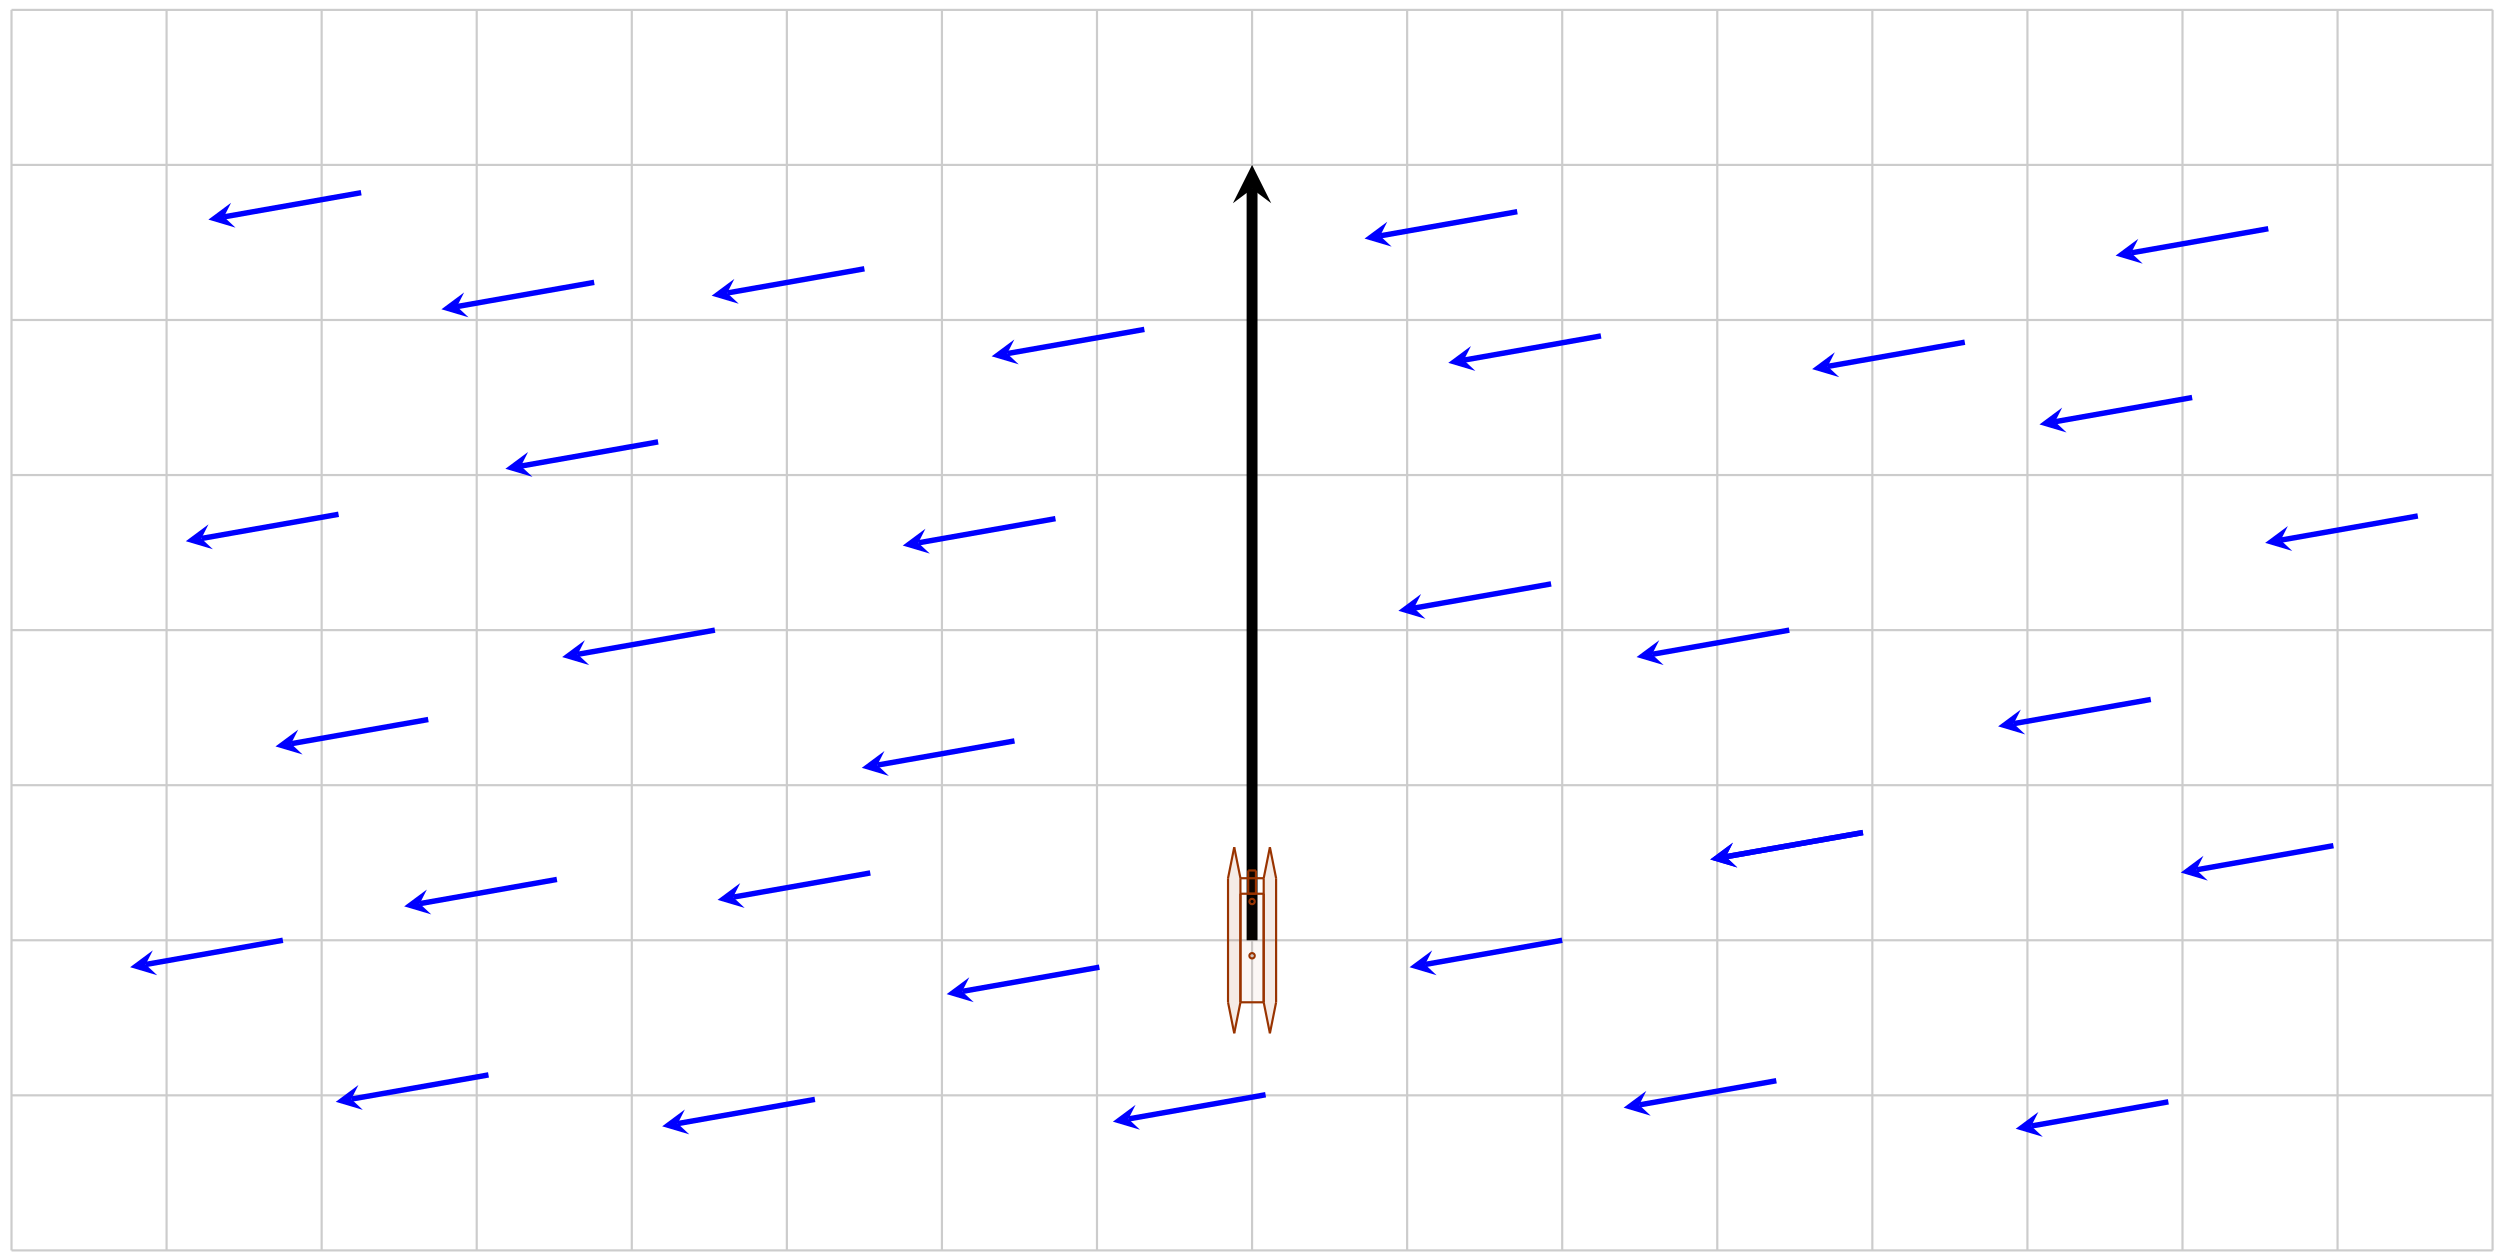 <svg xmlns="http://www.w3.org/2000/svg" xmlns:xlink="http://www.w3.org/1999/xlink" xmlns:inkscape="http://www.inkscape.org/namespaces/inkscape" version="1.1" width="457" height="230" viewBox="0 0 457 230">
<path transform="matrix(1,0,0,-1,228.878,171.88)" stroke-width=".399" stroke-linecap="butt" stroke-miterlimit="10" stroke-linejoin="miter" fill="none" stroke="#cccccc" d="M-226.774-56.694H226.774M-226.774-28.347H226.774M-226.774 0H226.774M-226.774 28.347H226.774M-226.774 56.694H226.774M-226.774 85.04H226.774M-226.774 113.387H226.774M-226.774 141.734H226.774M-226.774 170.071H226.774M-226.774-56.694V170.081M-198.428-56.694V170.081M-170.081-56.694V170.081M-141.734-56.694V170.081M-113.387-56.694V170.081M-85.04-56.694V170.081M-56.694-56.694V170.081M-28.347-56.694V170.081M0-56.694V170.081M28.347-56.694V170.081M56.694-56.694V170.081M85.04-56.694V170.081M113.387-56.694V170.081M141.734-56.694V170.081M170.081-56.694V170.081M198.428-56.694V170.081M226.765-56.694V170.081M226.774 170.081"/>
<path transform="matrix(1,0,0,-1,228.878,171.88)" stroke-width="1.993" stroke-linecap="butt" stroke-miterlimit="10" stroke-linejoin="miter" fill="none" stroke="#000000" d="M0 0V137.35"/>
<path transform="matrix(0,-1,-1,-0,228.878,34.527)" d="M4.384 0-2.63 3.507 0 0-2.63-3.507"/>
<path transform="matrix(1,0,0,-1,228.878,171.88)" stroke-width=".996" stroke-linecap="butt" stroke-miterlimit="10" stroke-linejoin="miter" fill="none" stroke="#0000ff" d="M56.694 0 31.622-4.421"/>
<path transform="matrix(-.985,.174,.174,.985,260.503,176.301)" d="M2.889 0-1.734 2.311 0 0-1.734-2.311" fill="#0000ff"/>
<path transform="matrix(1,0,0,-1,228.878,171.88)" stroke-width=".996" stroke-linecap="butt" stroke-miterlimit="10" stroke-linejoin="miter" fill="none" stroke="#0000ff" d="M98.196 56.694 73.125 52.273"/>
<path transform="matrix(-.985,.174,.174,.985,302.007,119.606)" d="M2.889 0-1.734 2.311 0 0-1.734-2.311" fill="#0000ff"/>
<path transform="matrix(1,0,0,-1,228.878,171.88)" stroke-width=".996" stroke-linecap="butt" stroke-miterlimit="10" stroke-linejoin="miter" fill="none" stroke="#0000ff" d="M54.663 65.144 29.592 60.723"/>
<path transform="matrix(-.985,.174,.174,.985,258.472,111.155)" d="M2.889 0-1.734 2.311 0 0-1.734-2.311" fill="#0000ff"/>
<path transform="matrix(1,0,0,-1,228.878,171.88)" stroke-width=".996" stroke-linecap="butt" stroke-miterlimit="10" stroke-linejoin="miter" fill="none" stroke="#0000ff" d="M171.844 99.214 146.773 94.793"/>
<path transform="matrix(-.985,.174,.174,.985,375.659,77.085)" d="M2.889 0-1.734 2.311 0 0-1.734-2.311" fill="#0000ff"/>
<path transform="matrix(1,0,0,-1,228.878,171.88)" stroke-width=".996" stroke-linecap="butt" stroke-miterlimit="10" stroke-linejoin="miter" fill="none" stroke="#0000ff" d="M213.099 77.563 188.028 73.142"/>
<path transform="matrix(-.985,.174,.174,.985,416.916,98.737)" d="M2.889 0-1.734 2.311 0 0-1.734-2.311" fill="#0000ff"/>
<path transform="matrix(1,0,0,-1,228.878,171.88)" stroke-width=".996" stroke-linecap="butt" stroke-miterlimit="10" stroke-linejoin="miter" fill="none" stroke="#0000ff" d="M111.666 19.689 86.595 15.268"/>
<path transform="matrix(-.985,.174,.174,.985,315.477,156.611)" d="M2.889 0-1.734 2.311 0 0-1.734-2.311" fill="#0000ff"/>
<path transform="matrix(1,0,0,-1,228.878,171.88)" stroke-width=".996" stroke-linecap="butt" stroke-miterlimit="10" stroke-linejoin="miter" fill="none" stroke="#0000ff" d="M197.671 17.295 172.6 12.874"/>
<path transform="matrix(-.985,.174,.174,.985,401.487,159.006)" d="M2.889 0-1.734 2.311 0 0-1.734-2.311" fill="#0000ff"/>
<path transform="matrix(1,0,0,-1,228.878,171.88)" stroke-width=".996" stroke-linecap="butt" stroke-miterlimit="10" stroke-linejoin="miter" fill="none" stroke="#0000ff" d="M164.286 44.02 139.215 39.6"/>
<path transform="matrix(-.985,.174,.174,.985,368.1,132.28)" d="M2.889 0-1.734 2.311 0 0-1.734-2.311" fill="#0000ff"/>
<path transform="matrix(1,0,0,-1,228.878,171.88)" stroke-width=".996" stroke-linecap="butt" stroke-miterlimit="10" stroke-linejoin="miter" fill="none" stroke="#0000ff" d="M111.666 19.689 86.595 15.268"/>
<path transform="matrix(-.985,.174,.174,.985,315.477,156.611)" d="M2.889 0-1.734 2.311 0 0-1.734-2.311" fill="#0000ff"/>
<path transform="matrix(1,0,0,-1,228.878,171.88)" stroke-width=".996" stroke-linecap="butt" stroke-miterlimit="10" stroke-linejoin="miter" fill="none" stroke="#0000ff" d="M167.499-29.534 142.427-33.954"/>
<path transform="matrix(-.985,.174,.174,.985,371.313,205.835)" d="M2.889 0-1.734 2.311 0 0-1.734-2.311" fill="#0000ff"/>
<path transform="matrix(1,0,0,-1,228.878,171.88)" stroke-width=".996" stroke-linecap="butt" stroke-miterlimit="10" stroke-linejoin="miter" fill="none" stroke="#0000ff" d="M48.477 133.187 23.406 128.766"/>
<path transform="matrix(-.985,.174,.174,.985,252.285,43.111)" d="M2.889 0-1.734 2.311 0 0-1.734-2.311" fill="#0000ff"/>
<path transform="matrix(1,0,0,-1,228.878,171.88)" stroke-width=".996" stroke-linecap="butt" stroke-miterlimit="10" stroke-linejoin="miter" fill="none" stroke="#0000ff" d="M130.288 109.327 105.217 104.906"/>
<path transform="matrix(-.985,.174,.174,.985,334.101,66.972)" d="M2.889 0-1.734 2.311 0 0-1.734-2.311" fill="#0000ff"/>
<path transform="matrix(1,0,0,-1,228.878,171.88)" stroke-width=".996" stroke-linecap="butt" stroke-miterlimit="10" stroke-linejoin="miter" fill="none" stroke="#0000ff" d="M63.78 110.471 38.709 106.05"/>
<path transform="matrix(-.985,.174,.174,.985,267.59,65.828)" d="M2.889 0-1.734 2.311 0 0-1.734-2.311" fill="#0000ff"/>
<path transform="matrix(1,0,0,-1,228.878,171.88)" stroke-width=".996" stroke-linecap="butt" stroke-miterlimit="10" stroke-linejoin="miter" fill="none" stroke="#0000ff" d="M185.763 130.073 160.692 125.652"/>
<path transform="matrix(-.985,.174,.174,.985,389.578,46.225)" d="M2.889 0-1.734 2.311 0 0-1.734-2.311" fill="#0000ff"/>
<path transform="matrix(1,0,0,-1,228.878,171.88)" stroke-width=".996" stroke-linecap="butt" stroke-miterlimit="10" stroke-linejoin="miter" fill="none" stroke="#0000ff" d="M2.471-28.239-22.6-32.659"/>
<path transform="matrix(-.985,.174,.174,.985,206.277,204.54)" d="M2.889 0-1.734 2.311 0 0-1.734-2.311" fill="#0000ff"/>
<path transform="matrix(1,0,0,-1,228.878,171.88)" stroke-width=".996" stroke-linecap="butt" stroke-miterlimit="10" stroke-linejoin="miter" fill="none" stroke="#0000ff" d="M95.833-25.678 70.762-30.099"/>
<path transform="matrix(-.985,.174,.174,.985,299.644,201.98)" d="M2.889 0-1.734 2.311 0 0-1.734-2.311" fill="#0000ff"/>
<path transform="matrix(1,0,0,-1,228.878,171.88)" stroke-width=".996" stroke-linecap="butt" stroke-miterlimit="10" stroke-linejoin="miter" fill="none" stroke="#0000ff" d="M-70.867 122.746-95.938 118.325"/>
<path transform="matrix(-.985,.174,.174,.985,132.936,53.553)" d="M2.889 0-1.734 2.311 0 0-1.734-2.311" fill="#0000ff"/>
<path transform="matrix(1,0,0,-1,228.878,171.88)" stroke-width=".996" stroke-linecap="butt" stroke-miterlimit="10" stroke-linejoin="miter" fill="none" stroke="#0000ff" d="M-19.689 111.666-44.76 107.245"/>
<path transform="matrix(-.985,.174,.174,.985,184.116,64.633)" d="M2.889 0-1.734 2.311 0 0-1.734-2.311" fill="#0000ff"/>
<path transform="matrix(1,0,0,-1,228.878,171.88)" stroke-width=".996" stroke-linecap="butt" stroke-miterlimit="10" stroke-linejoin="miter" fill="none" stroke="#0000ff" d="M-43.429 36.442-68.501 32.022"/>
<path transform="matrix(-.985,.174,.174,.985,160.375,139.858)" d="M2.889 0-1.734 2.311 0 0-1.734-2.311" fill="#0000ff"/>
<path transform="matrix(1,0,0,-1,228.878,171.88)" stroke-width=".996" stroke-linecap="butt" stroke-miterlimit="10" stroke-linejoin="miter" fill="none" stroke="#0000ff" d="M-120.265 120.265-145.337 115.845"/>
<path transform="matrix(-.985,.174,.174,.985,83.535,56.033)" d="M2.889 0-1.734 2.311 0 0-1.734-2.311" fill="#0000ff"/>
<path transform="matrix(1,0,0,-1,228.878,171.88)" stroke-width=".996" stroke-linecap="butt" stroke-miterlimit="10" stroke-linejoin="miter" fill="none" stroke="#0000ff" d="M-162.86 136.658-187.931 132.238"/>
<path transform="matrix(-.985,.174,.174,.985,40.938,39.64)" d="M2.889 0-1.734 2.311 0 0-1.734-2.311" fill="#0000ff"/>
<path transform="matrix(1,0,0,-1,228.878,171.88)" stroke-width=".996" stroke-linecap="butt" stroke-miterlimit="10" stroke-linejoin="miter" fill="none" stroke="#0000ff" d="M-98.196 56.694-123.268 52.273"/>
<path transform="matrix(-.985,.174,.174,.985,105.605,119.606)" d="M2.889 0-1.734 2.311 0 0-1.734-2.311" fill="#0000ff"/>
<path transform="matrix(1,0,0,-1,228.878,171.88)" stroke-width=".996" stroke-linecap="butt" stroke-miterlimit="10" stroke-linejoin="miter" fill="none" stroke="#0000ff" d="M-166.992 77.87-192.063 73.449"/>
<path transform="matrix(-.985,.174,.174,.985,36.806,98.429)" d="M2.889 0-1.734 2.311 0 0-1.734-2.311" fill="#0000ff"/>
<path transform="matrix(1,0,0,-1,228.878,171.88)" stroke-width=".996" stroke-linecap="butt" stroke-miterlimit="10" stroke-linejoin="miter" fill="none" stroke="#0000ff" d="M-35.94 77.073-61.011 72.652"/>
<path transform="matrix(-.985,.174,.174,.985,167.864,99.226)" d="M2.889 0-1.734 2.311 0 0-1.734-2.311" fill="#0000ff"/>
<path transform="matrix(1,0,0,-1,228.878,171.88)" stroke-width=".996" stroke-linecap="butt" stroke-miterlimit="10" stroke-linejoin="miter" fill="none" stroke="#0000ff" d="M-108.574 91.105-133.645 86.685"/>
<path transform="matrix(-.985,.174,.174,.985,95.227,85.194)" d="M2.889 0-1.734 2.311 0 0-1.734-2.311" fill="#0000ff"/>
<path transform="matrix(1,0,0,-1,228.878,171.88)" stroke-width=".996" stroke-linecap="butt" stroke-miterlimit="10" stroke-linejoin="miter" fill="none" stroke="#0000ff" d="M-150.595 40.352-175.666 35.931"/>
<path transform="matrix(-.985,.174,.174,.985,53.204,135.948)" d="M2.889 0-1.734 2.311 0 0-1.734-2.311" fill="#0000ff"/>
<path transform="matrix(1,0,0,-1,228.878,171.88)" stroke-width=".996" stroke-linecap="butt" stroke-miterlimit="10" stroke-linejoin="miter" fill="none" stroke="#0000ff" d="M-69.791 12.306-94.862 7.885"/>
<path transform="matrix(-.985,.174,.174,.985,134.012,163.995)" d="M2.889 0-1.734 2.311 0 0-1.734-2.311" fill="#0000ff"/>
<path transform="matrix(1,0,0,-1,228.878,171.88)" stroke-width=".996" stroke-linecap="butt" stroke-miterlimit="10" stroke-linejoin="miter" fill="none" stroke="#0000ff" d="M-177.168 0-202.239-4.421"/>
<path transform="matrix(-.985,.174,.174,.985,26.63,176.301)" d="M2.889 0-1.734 2.311 0 0-1.734-2.311" fill="#0000ff"/>
<path transform="matrix(1,0,0,-1,228.878,171.88)" stroke-width=".996" stroke-linecap="butt" stroke-miterlimit="10" stroke-linejoin="miter" fill="none" stroke="#0000ff" d="M-127.074 11.118-152.145 6.697"/>
<path transform="matrix(-.985,.174,.174,.985,76.726,165.183)" d="M2.889 0-1.734 2.311 0 0-1.734-2.311" fill="#0000ff"/>
<path transform="matrix(1,0,0,-1,228.878,171.88)" stroke-width=".996" stroke-linecap="butt" stroke-miterlimit="10" stroke-linejoin="miter" fill="none" stroke="#0000ff" d="M-139.582-24.611-164.653-29.032"/>
<path transform="matrix(-.985,.174,.174,.985,64.217,200.913)" d="M2.889 0-1.734 2.311 0 0-1.734-2.311" fill="#0000ff"/>
<path transform="matrix(1,0,0,-1,228.878,171.88)" stroke-width=".996" stroke-linecap="butt" stroke-miterlimit="10" stroke-linejoin="miter" fill="none" stroke="#0000ff" d="M-27.916-4.922-52.988-9.343"/>
<path transform="matrix(-.985,.174,.174,.985,175.888,181.223)" d="M2.889 0-1.734 2.311 0 0-1.734-2.311" fill="#0000ff"/>
<path transform="matrix(1,0,0,-1,228.878,171.88)" stroke-width=".996" stroke-linecap="butt" stroke-miterlimit="10" stroke-linejoin="miter" fill="none" stroke="#0000ff" d="M-79.912-29.086-104.983-33.507"/>
<path transform="matrix(-.985,.174,.174,.985,123.89,205.387)" d="M2.889 0-1.734 2.311 0 0-1.734-2.311" fill="#0000ff"/>
<path transform="matrix(1,0,0,-1,228.878,171.88)" stroke-width=".399" stroke-linecap="butt" stroke-miterlimit="10" stroke-linejoin="miter" fill="none" stroke="#000000" d=""/>
<path transform="matrix(1,0,0,-1,228.878,171.88)" d="M-3.26-17.009-4.394-11.339V11.339L-3.26 17.009-2.126 11.339V-11.339Z" fill="#993300" fill-opacity=".1"/>
<path transform="matrix(1,0,0,-1,228.878,171.88)" d="M3.26-17.009 4.394-11.339V11.339L3.26 17.009 2.126 11.339V-11.339Z" fill="#993300" fill-opacity=".1"/>
<path transform="matrix(1,0,0,-1,228.878,171.88)" d="M-2.126-11.339H2.126V8.505H-2.126Z" fill="#993300" fill-opacity=".04"/>
<path transform="matrix(1,0,0,-1,228.878,171.88)" d="M-.708 8.505H.708V12.757H-.708Z" fill="#993300" fill-opacity=".1"/>
<path transform="matrix(1,0,0,-1,228.878,171.88)" stroke-width=".399" stroke-linecap="butt" stroke-miterlimit="10" stroke-linejoin="miter" fill="none" stroke="#993300" d="M-3.26 17.009-4.394 11.339"/>
<path transform="matrix(1,0,0,-1,228.878,171.88)" stroke-width=".399" stroke-linecap="butt" stroke-miterlimit="10" stroke-linejoin="miter" fill="none" stroke="#993300" d="M-4.394 11.339V-11.339"/>
<path transform="matrix(1,0,0,-1,228.878,171.88)" stroke-width=".399" stroke-linecap="butt" stroke-miterlimit="10" stroke-linejoin="miter" fill="none" stroke="#993300" d="M-4.394-11.339-3.26-17.009"/>
<path transform="matrix(1,0,0,-1,228.878,171.88)" stroke-width=".399" stroke-linecap="butt" stroke-miterlimit="10" stroke-linejoin="miter" fill="none" stroke="#993300" d="M-3.26-17.009-2.126-11.339"/>
<path transform="matrix(1,0,0,-1,228.878,171.88)" stroke-width=".399" stroke-linecap="butt" stroke-miterlimit="10" stroke-linejoin="miter" fill="none" stroke="#993300" d="M-2.126-11.339V11.339"/>
<path transform="matrix(1,0,0,-1,228.878,171.88)" stroke-width=".399" stroke-linecap="butt" stroke-miterlimit="10" stroke-linejoin="miter" fill="none" stroke="#993300" d="M-2.126 11.339-3.26 17.009"/>
<path transform="matrix(1,0,0,-1,228.878,171.88)" stroke-width=".399" stroke-linecap="butt" stroke-miterlimit="10" stroke-linejoin="miter" fill="none" stroke="#993300" d="M3.26 17.009 4.394 11.339"/>
<path transform="matrix(1,0,0,-1,228.878,171.88)" stroke-width=".399" stroke-linecap="butt" stroke-miterlimit="10" stroke-linejoin="miter" fill="none" stroke="#993300" d="M4.394 11.339V-11.339"/>
<path transform="matrix(1,0,0,-1,228.878,171.88)" stroke-width=".399" stroke-linecap="butt" stroke-miterlimit="10" stroke-linejoin="miter" fill="none" stroke="#993300" d="M4.394-11.339 3.26-17.009"/>
<path transform="matrix(1,0,0,-1,228.878,171.88)" stroke-width=".399" stroke-linecap="butt" stroke-miterlimit="10" stroke-linejoin="miter" fill="none" stroke="#993300" d="M3.26-17.009 2.126-11.339"/>
<path transform="matrix(1,0,0,-1,228.878,171.88)" stroke-width=".399" stroke-linecap="butt" stroke-miterlimit="10" stroke-linejoin="miter" fill="none" stroke="#993300" d="M2.126-11.339V11.339"/>
<path transform="matrix(1,0,0,-1,228.878,171.88)" stroke-width=".399" stroke-linecap="butt" stroke-miterlimit="10" stroke-linejoin="miter" fill="none" stroke="#993300" d="M2.126 11.339 3.26 17.009"/>
<path transform="matrix(1,0,0,-1,228.878,171.88)" stroke-width=".399" stroke-linecap="butt" stroke-miterlimit="10" stroke-linejoin="miter" fill="none" stroke="#993300" d="M-2.126-11.339H2.126"/>
<path transform="matrix(1,0,0,-1,228.878,171.88)" stroke-width=".399" stroke-linecap="butt" stroke-miterlimit="10" stroke-linejoin="miter" fill="none" stroke="#993300" d="M2.126-11.339V8.505"/>
<path transform="matrix(1,0,0,-1,228.878,171.88)" stroke-width=".399" stroke-linecap="butt" stroke-miterlimit="10" stroke-linejoin="miter" fill="none" stroke="#993300" d="M2.126 8.505H-2.126"/>
<path transform="matrix(1,0,0,-1,228.878,171.88)" stroke-width=".399" stroke-linecap="butt" stroke-miterlimit="10" stroke-linejoin="miter" fill="none" stroke="#993300" d="M-2.126 8.505V-11.339"/>
<path transform="matrix(1,0,0,-1,228.878,171.88)" stroke-width=".399" stroke-linecap="butt" stroke-miterlimit="10" stroke-linejoin="miter" fill="none" stroke="#993300" d="M-.708 8.505H.708"/>
<path transform="matrix(1,0,0,-1,228.878,171.88)" stroke-width=".399" stroke-linecap="butt" stroke-miterlimit="10" stroke-linejoin="miter" fill="none" stroke="#993300" d="M.708 8.505V12.757"/>
<path transform="matrix(1,0,0,-1,228.878,171.88)" stroke-width=".399" stroke-linecap="butt" stroke-miterlimit="10" stroke-linejoin="miter" fill="none" stroke="#993300" d="M.708 12.757H-.708"/>
<path transform="matrix(1,0,0,-1,228.878,171.88)" stroke-width=".399" stroke-linecap="butt" stroke-miterlimit="10" stroke-linejoin="miter" fill="none" stroke="#993300" d="M-.708 12.757V8.505"/>
<path transform="matrix(1,0,0,-1,228.878,171.88)" stroke-width=".399" stroke-linecap="butt" stroke-miterlimit="10" stroke-linejoin="miter" fill="none" stroke="#993300" d="M-2.126 11.339H2.126"/>
<path transform="matrix(1,0,0,-1,228.878,171.88)" stroke-width=".399" stroke-linecap="butt" stroke-miterlimit="10" stroke-linejoin="miter" fill="none" stroke="#993300" d="M.491-2.835C.491-2.564 .271-2.344 0-2.344-.271-2.344-.491-2.564-.491-2.835-.491-3.106-.271-3.326 0-3.326 .271-3.326 .491-3.106 .491-2.835ZM0-2.835"/>
<path transform="matrix(1,0,0,-1,228.878,171.88)" stroke-width=".399" stroke-linecap="butt" stroke-miterlimit="10" stroke-linejoin="miter" fill="none" stroke="#993300" d="M.491 7.087C.491 7.358 .271 7.578 0 7.578-.271 7.578-.491 7.358-.491 7.087-.491 6.816-.271 6.596 0 6.596 .271 6.596 .491 6.816 .491 7.087ZM0 7.087"/>
</svg>
